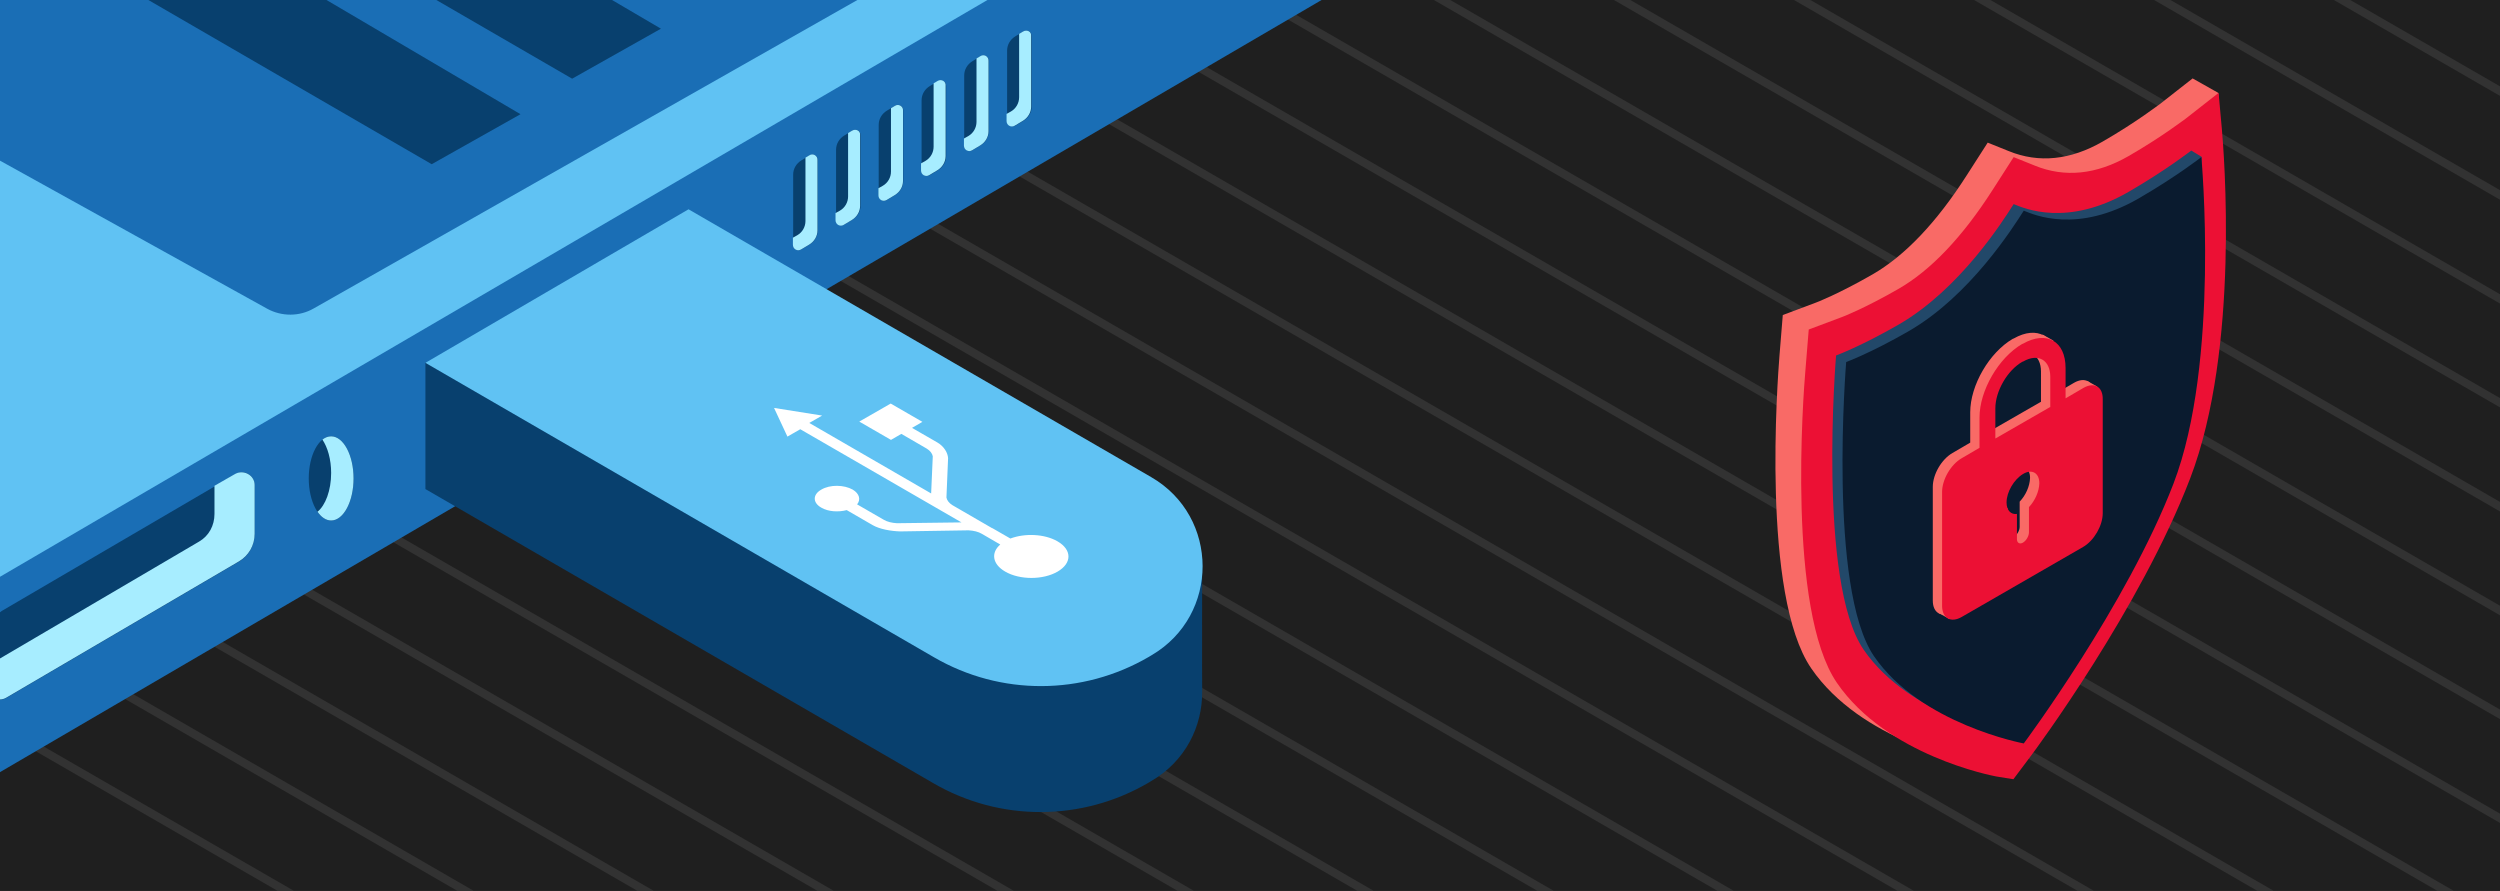 <?xml version="1.0" encoding="utf-8"?>
<!-- Generator: Adobe Illustrator 22.0.0, SVG Export Plug-In . SVG Version: 6.00 Build 0)  -->
<svg version="1.1" id="Layer_1" xmlns="http://www.w3.org/2000/svg" xmlns:xlink="http://www.w3.org/1999/xlink" x="0px" y="0px"
	 viewBox="0 0 915 326.2" style="enable-background:new 0 0 915 326.2;" xml:space="preserve">
<rect x="0" y="0" width="915" height="326.2" fill="#333333" stroke="none"/>
<style type="text/css">
	.st0{fill:#1F1F1F;}
	.st1{opacity:0.2;fill:#808080;}
	.st2{fill:#F96A66;}
	.st3{fill:#EC1034;}
	.st4{fill:#224869;}
	.st5{fill:#0A1B2F;}
	.st6{fill:#1A6EB5;}
	.st7{fill:#08406E;}
	.st8{fill:#A7EDFF;}
	.st9{fill:#60C2F3;}
	.st10{fill:#FFFFFF;}
</style>
<rect x="0" class="st0" width="915" height="326"/>
<g>
	<polygon class="st1" points="64.6,73.1 63.1,75.7 496.7,326 502.7,326 	"/>
	<polygon class="st1" points="201.4,0 195.4,0 760.3,326 766.3,326 	"/>
	<polygon class="st1" points="115.1,26.2 113.6,28.8 628.5,326 634.5,326 	"/>
	<polygon class="st1" points="39.3,96.5 37.8,99.1 430.9,326 436.9,326 	"/>
	<polygon class="st1" points="140.4,2.8 138.9,5.4 694.4,326 700.4,326 	"/>
	<polygon class="st1" points="89.8,49.7 88.3,52.3 562.6,326 568.6,326 	"/>
	<polygon class="st1" points="0,149.9 0,153.4 299.1,326 305.1,326 	"/>
	<polygon class="st1" points="101.5,326 107.5,326 0,264 0,267.4 	"/>
	<polygon class="st1" points="0,225.9 0,229.4 167.3,326 173.3,326 	"/>
	<polygon class="st1" points="0,187.9 0,191.4 233.2,326 239.2,326 	"/>
	<polygon class="st1" points="14,120 12.5,122.6 365,326 371,326 	"/>
	<polygon class="st1" points="728.5,0 722.5,0 915,111.1 915,107.7 	"/>
	<polygon class="st1" points="267.3,0 261.3,0 826.1,326 832.1,326 	"/>
	<polygon class="st1" points="860.2,0 854.2,0 915,35.1 915,31.6 	"/>
	<polygon class="st1" points="596.7,0 590.7,0 915,187.2 915,183.7 	"/>
	<polygon class="st1" points="794.4,0 788.4,0 915,73.1 915,69.6 	"/>
	<polygon class="st1" points="662.6,0 656.6,0 915,149.1 915,145.7 	"/>
	<polygon class="st1" points="399.1,0 393.1,0 915,301.2 915,297.8 	"/>
	<polygon class="st1" points="333.2,0 327.2,0 892,326 898,326 	"/>
	<polygon class="st1" points="530.8,0 524.8,0 915,225.2 915,221.7 	"/>
	<polygon class="st1" points="465,0 459,0 915,263.2 915,259.7 	"/>
</g>
<g>
	<path class="st2" d="M721.3,278.9c-1.6-0.3-40.2-7.7-58.4-34.3c-18.3-26.7-12.3-105.7-11.6-114.6l1.2-14.7l12-4.5
		c0.1,0,8.4-3.2,20.9-10.4c11.8-6.8,23.4-19,34.4-36.2l7.7-12l7.7,3.1c11,4.5,22.6,3.3,34.4-3.5c12.5-7.2,20.8-13.7,20.9-13.7
		l12-9.4l9.4,5.3c0.7,8.1-1.4,88-19.7,135.8c-18.2,47.5-56.7,99.5-58.4,101.7l-6.3,8.4L721.3,278.9z"/>
	<path class="st3" d="M730.7,284.2c-1.6-0.3-40.2-7.7-58.4-34.3C654,223.2,660,144.3,660.8,135.3l1.2-14.7l12-4.5
		c0.1,0,8.4-3.2,20.9-10.4c11.8-6.8,23.4-19,34.4-36.2l7.7-12l7.7,3.1c11,4.5,22.6,3.3,34.4-3.5c12.5-7.2,20.8-13.7,20.9-13.7
		l12-9.4l1.2,13.2c0.7,8.1,6.7,80.1-11.6,127.9c-18.2,47.5-56.7,99.5-58.4,101.7l-6.3,8.4L730.7,284.2z"/>
	<path class="st4" d="M736.9,269.7c0,0-37.7-7-54.8-31.9C665.1,213,672,130.1,672,130.1s9-3.3,22.9-11.3c22.5-13,38.2-38,42.1-44.1
		c3.9,1.6,19.6,8.5,42.1-4.5c13.8-8,22.9-15.1,22.9-15.1l3.8,2.3c0,0-0.5,81.9-13.9,117.1C774.7,219.2,736.9,269.7,736.9,269.7z"/>
	<path class="st5" d="M740.7,272.1c0,0-37.7-7-54.8-31.9c-17-24.9-10.2-107.7-10.2-107.7s9-3.3,22.9-11.3c22.5-13,38.2-38,42.1-44.1
		c3.9,1.6,19.6,8.5,42.1-4.5c13.8-8,22.9-15.1,22.9-15.1s6.9,74.9-10.2,119.5C778.4,221.5,740.7,272.1,740.7,272.1z"/>
	<path class="st2" d="M759.1,140.1l-6.5,3.8v-11.1c0-9.9-7-13.8-15.6-8.9l-0.3,0.1c-8.6,5-15.6,17-15.6,26.9v11.1l-6.5,3.8
		c-4,2.3-7.2,7.8-7.2,12.4v41.6c0,4.6,3.2,6.4,7.2,4.1l44.4-25.6c4-2.3,7.2-7.8,7.2-12.4v-41.6C766.3,139.6,763.1,137.8,759.1,140.1
		z M739.2,183.6v9.2c0,1.4-1,3.1-2.2,3.8l0,0c-1.2,0.7-2.2,0.1-2.2-1.3v-9.2c-2.2,0.3-3.8-1.3-3.8-4.2c0-3.8,2.7-8.4,6-10.4
		c3.3-1.9,6-0.4,6,3.4C742.9,178,741.4,181.3,739.2,183.6z M746.9,147.1l-20,11.5v-11.1c0-6.2,4.4-13.9,9.9-17l0.3-0.1
		c5.4-3.1,9.9-0.6,9.9,5.6V147.1z"/>
	<polygon class="st2" points="747.5,122.4 751.6,124.7 747.8,126.8 	"/>
	<polygon class="st2" points="763.9,139.4 767.6,141.5 763.7,144.3 	"/>
	<polygon class="st2" points="709.6,224.4 713.4,226.5 713.4,221.8 	"/>
	<path class="st3" d="M762.5,142l-6.5,3.8v-11.1c0-9.9-7-13.8-15.6-8.9l-0.3,0.1c-8.6,5-15.6,17-15.6,26.9v11.1l-6.5,3.8
		c-4,2.3-7.2,7.8-7.2,12.4v41.6c0,4.6,3.2,6.4,7.2,4.1l44.4-25.6c4-2.3,7.2-7.8,7.2-12.4v-41.6C769.7,141.5,766.5,139.7,762.5,142z
		 M742.6,185.6v9.2c0,1.4-1,3.1-2.2,3.8l0,0c-1.2,0.7-2.2,0.1-2.2-1.3v-9.2c-2.2,0.3-3.8-1.3-3.8-4.2c0-3.8,2.7-8.4,6-10.4
		s6-0.4,6,3.4C746.3,179.9,744.8,183.3,742.6,185.6z M750.3,149l-20,11.5v-11.1c0-6.2,4.4-13.9,9.9-17l0.3-0.1
		c5.4-3.1,9.9-0.6,9.9,5.6V149z"/>
</g>
<g>
	<polygon class="st6" points="358.1,0 0,209.2 0,282.6 483.7,0 	"/>
	<path class="st7" d="M86.3,173.5L1,223.4c-0.3,0.2-0.7,0.4-1,0.7v32c0.7,0,1.5-0.2,2.2-0.6l85.2-49.9c3.6-2.1,5.8-5.9,5.8-10.1
		v-17.9C93.2,173.9,89.3,171.7,86.3,173.5z"/>
	<path class="st8" d="M86,173.5l-7.5,4.3v10.3c0,4.2-2,8-5.6,10.1L0,241v15c0.7,0,1.5-0.2,2.2-0.6l85.2-49.9
		c3.6-2.1,5.8-5.9,5.8-10.1v-17.9C93.2,173.9,89.1,171.7,86,173.5z"/>
	<path class="st7" d="M293.3,91.3l3-1.8c1.8-1.1,3-3,3-5.2V58.6c0-1.6-1.7-2.5-3-1.7l-3,1.8c-1.8,1.1-3,3-3,5.2v25.8
		C290.3,91.1,292,92.1,293.3,91.3z"/>
	<path class="st8" d="M296.3,56.8l-1.5,0.9v23.2c0,2.1-1.1,4.1-3,5.2l-1.6,0.9v2.6c0,1.6,1.7,2.5,3,1.7l3-1.8c1.8-1.1,3-3,3-5.2
		V58.6C299.3,57,297.6,56,296.3,56.8z"/>
	<path class="st7" d="M309,82.2l3-1.8c1.8-1.1,3-3,3-5.2V49.5c0-1.6-1.7-2.5-3-1.7l-3,1.8c-1.8,1.1-3,3-3,5.2v25.8
		C305.9,82.1,307.6,83,309,82.2z"/>
	<path class="st8" d="M311.9,47.8l-1.5,0.9v23.2c0,2.1-1.1,4.1-3,5.2l-1.6,0.9v2.6c0,1.6,1.7,2.5,3,1.7l3-1.8c1.8-1.1,3-3,3-5.2
		V49.5C315,47.9,313.3,47,311.9,47.8z"/>
	<path class="st7" d="M324.6,73.2l3-1.8c1.8-1.1,3-3,3-5.2V40.4c0-1.6-1.7-2.5-3-1.7l-3,1.8c-1.8,1.1-3,3-3,5.2v25.8
		C321.6,73,323.3,74,324.6,73.2z"/>
	<path class="st8" d="M327.6,38.7l-1.5,0.9v23.2c0,2.1-1.1,4.1-3,5.2l-1.6,0.9v2.6c0,1.6,1.7,2.5,3,1.7l3-1.8c1.8-1.1,3-3,3-5.2
		V40.4C330.6,38.9,328.9,37.9,327.6,38.7z"/>
	<path class="st7" d="M340.3,64.1l3-1.8c1.8-1.1,3-3,3-5.2V31.4c0-1.6-1.7-2.5-3-1.7l-3,1.8c-1.8,1.1-3,3-3,5.2v25.8
		C337.2,63.9,338.9,64.9,340.3,64.1z"/>
	<path class="st8" d="M343.2,29.6l-1.5,0.9v23.2c0,2.1-1.1,4.1-3,5.2l-1.6,0.9v2.6c0,1.6,1.7,2.5,3,1.7l3-1.8c1.8-1.1,3-3,3-5.2
		V31.4C346.3,29.8,344.6,28.8,343.2,29.6z"/>
	<path class="st7" d="M355.9,55l3-1.8c1.8-1.1,3-3,3-5.2V22.3c0-1.6-1.7-2.5-3-1.7l-3,1.8c-1.8,1.1-3,3-3,5.2v25.8
		C352.9,54.8,354.6,55.8,355.9,55z"/>
	<path class="st8" d="M358.9,20.5l-1.5,0.9v23.2c0,2.1-1.1,4.1-3,5.2l-1.6,0.9v2.6c0,1.6,1.7,2.5,3,1.7l3-1.8c1.8-1.1,3-3,3-5.2
		V22.3C361.9,20.7,360.2,19.7,358.9,20.5z"/>
	<path class="st7" d="M371.6,46l3-1.8c1.8-1.1,3-3,3-5.2V13.2c0-1.6-1.7-2.5-3-1.7l-3,1.8c-1.8,1.1-3,3-3,5.2v25.8
		C368.6,45.8,370.3,46.7,371.6,46z"/>
	<path class="st8" d="M374.5,11.5l-1.5,0.9v23.2c0,2.1-1.1,4.1-3,5.2l-1.6,0.9v2.6c0,1.6,1.7,2.5,3,1.7l3-1.8c1.8-1.1,3-3,3-5.2
		V13.2C377.6,11.6,375.9,10.7,374.5,11.5z"/>
	<ellipse class="st7" cx="121.2" cy="175.1" rx="8.2" ry="15.4"/>
	<path class="st8" d="M121.2,159.7c-1.1,0-2.2,0.4-3.2,1.2c1.9,2.8,3.2,7.2,3.2,12.2c0,6.4-2.1,11.9-5,14.2c1.4,2,3.1,3.2,5,3.2
		c4.5,0,8.2-6.9,8.2-15.4C129.4,166.6,125.7,159.7,121.2,159.7z"/>
	<path class="st7" d="M155.7,179v-46.3L440,204.5c0,12.2-0.1,36,0,48.6c0.1,12.7-6.1,25.5-18.7,32.8l-1,0.6
		c-24.3,14.2-54.3,14.3-78.6,0.2L155.7,179z"/>
	<path class="st9" d="M155.7,132.8l96.3-56.2l169.3,98c25.1,14.5,25.1,50.6,0.2,65.2l-1,0.6c-24.3,14.2-54.3,14.3-78.6,0.2
		L155.7,132.8z"/>
	<path id="path1334_2_" class="st10" d="M283.3,149.3l4.9,10.5l4.7-2.7l59,34.1l-23.6,0.3c-1.8-0.1-3.6-0.5-4.9-1.3
		c-5.3-3.1-8.5-4.9-9.7-5.6c1.4-1.7,0.9-3.9-1.6-5.4c-3.2-1.8-8.3-1.9-11.5,0c-3.2,1.8-3.2,4.8,0,6.6c2.5,1.5,6.3,1.7,9.3,0.9
		l9.5,5.5c2.6,1.5,6.7,2.2,10.1,2.3c-0.1,0-0.2,0,0,0c0.1,0,25-0.4,25-0.4c1.8,0.1,3.6,0.5,4.9,1.3l6.7,3.9c-3.5,3-2.9,7.2,1.8,9.9
		c5.3,3.1,13.9,3.1,19.2,0c5.3-3.1,5.3-8-0.1-11.1c-4.7-2.7-11.9-3-17.2-1l-6.6-3.8c0,0,0,0-0.1,0l-14.5-8.4c-1.3-0.8-2-1.8-2.2-2.8
		c0,0,0.6-14.4,0.6-14.4c0-0.1,0-0.1,0,0c-0.1-1.9-1.4-4.3-4-5.8l-9.2-5.3l3.8-2.2l-11.6-6.7l-11.5,6.6l11.6,6.7l3.8-2.2
		c0,0,2.4,1.4,9.3,5.4c1.3,0.8,2,1.8,2.2,2.8l-0.6,13.6l-44.6-25.8l4.7-2.7L283.3,149.3z"/>
	<polygon class="st9" points="361.4,0 0,0 0,211.1 	"/>
	<path class="st6" d="M0,0v58.8L97.8,113c5.3,2.9,11.8,2.9,17-0.1L313.8,0H0z"/>
	<polygon class="st7" points="158,60.1 190.5,41.8 119.5,0 54.3,0 	"/>
	<polygon class="st7" points="209.4,28.8 241.9,10.5 224,0 159.7,0 	"/>
</g>
</svg>
